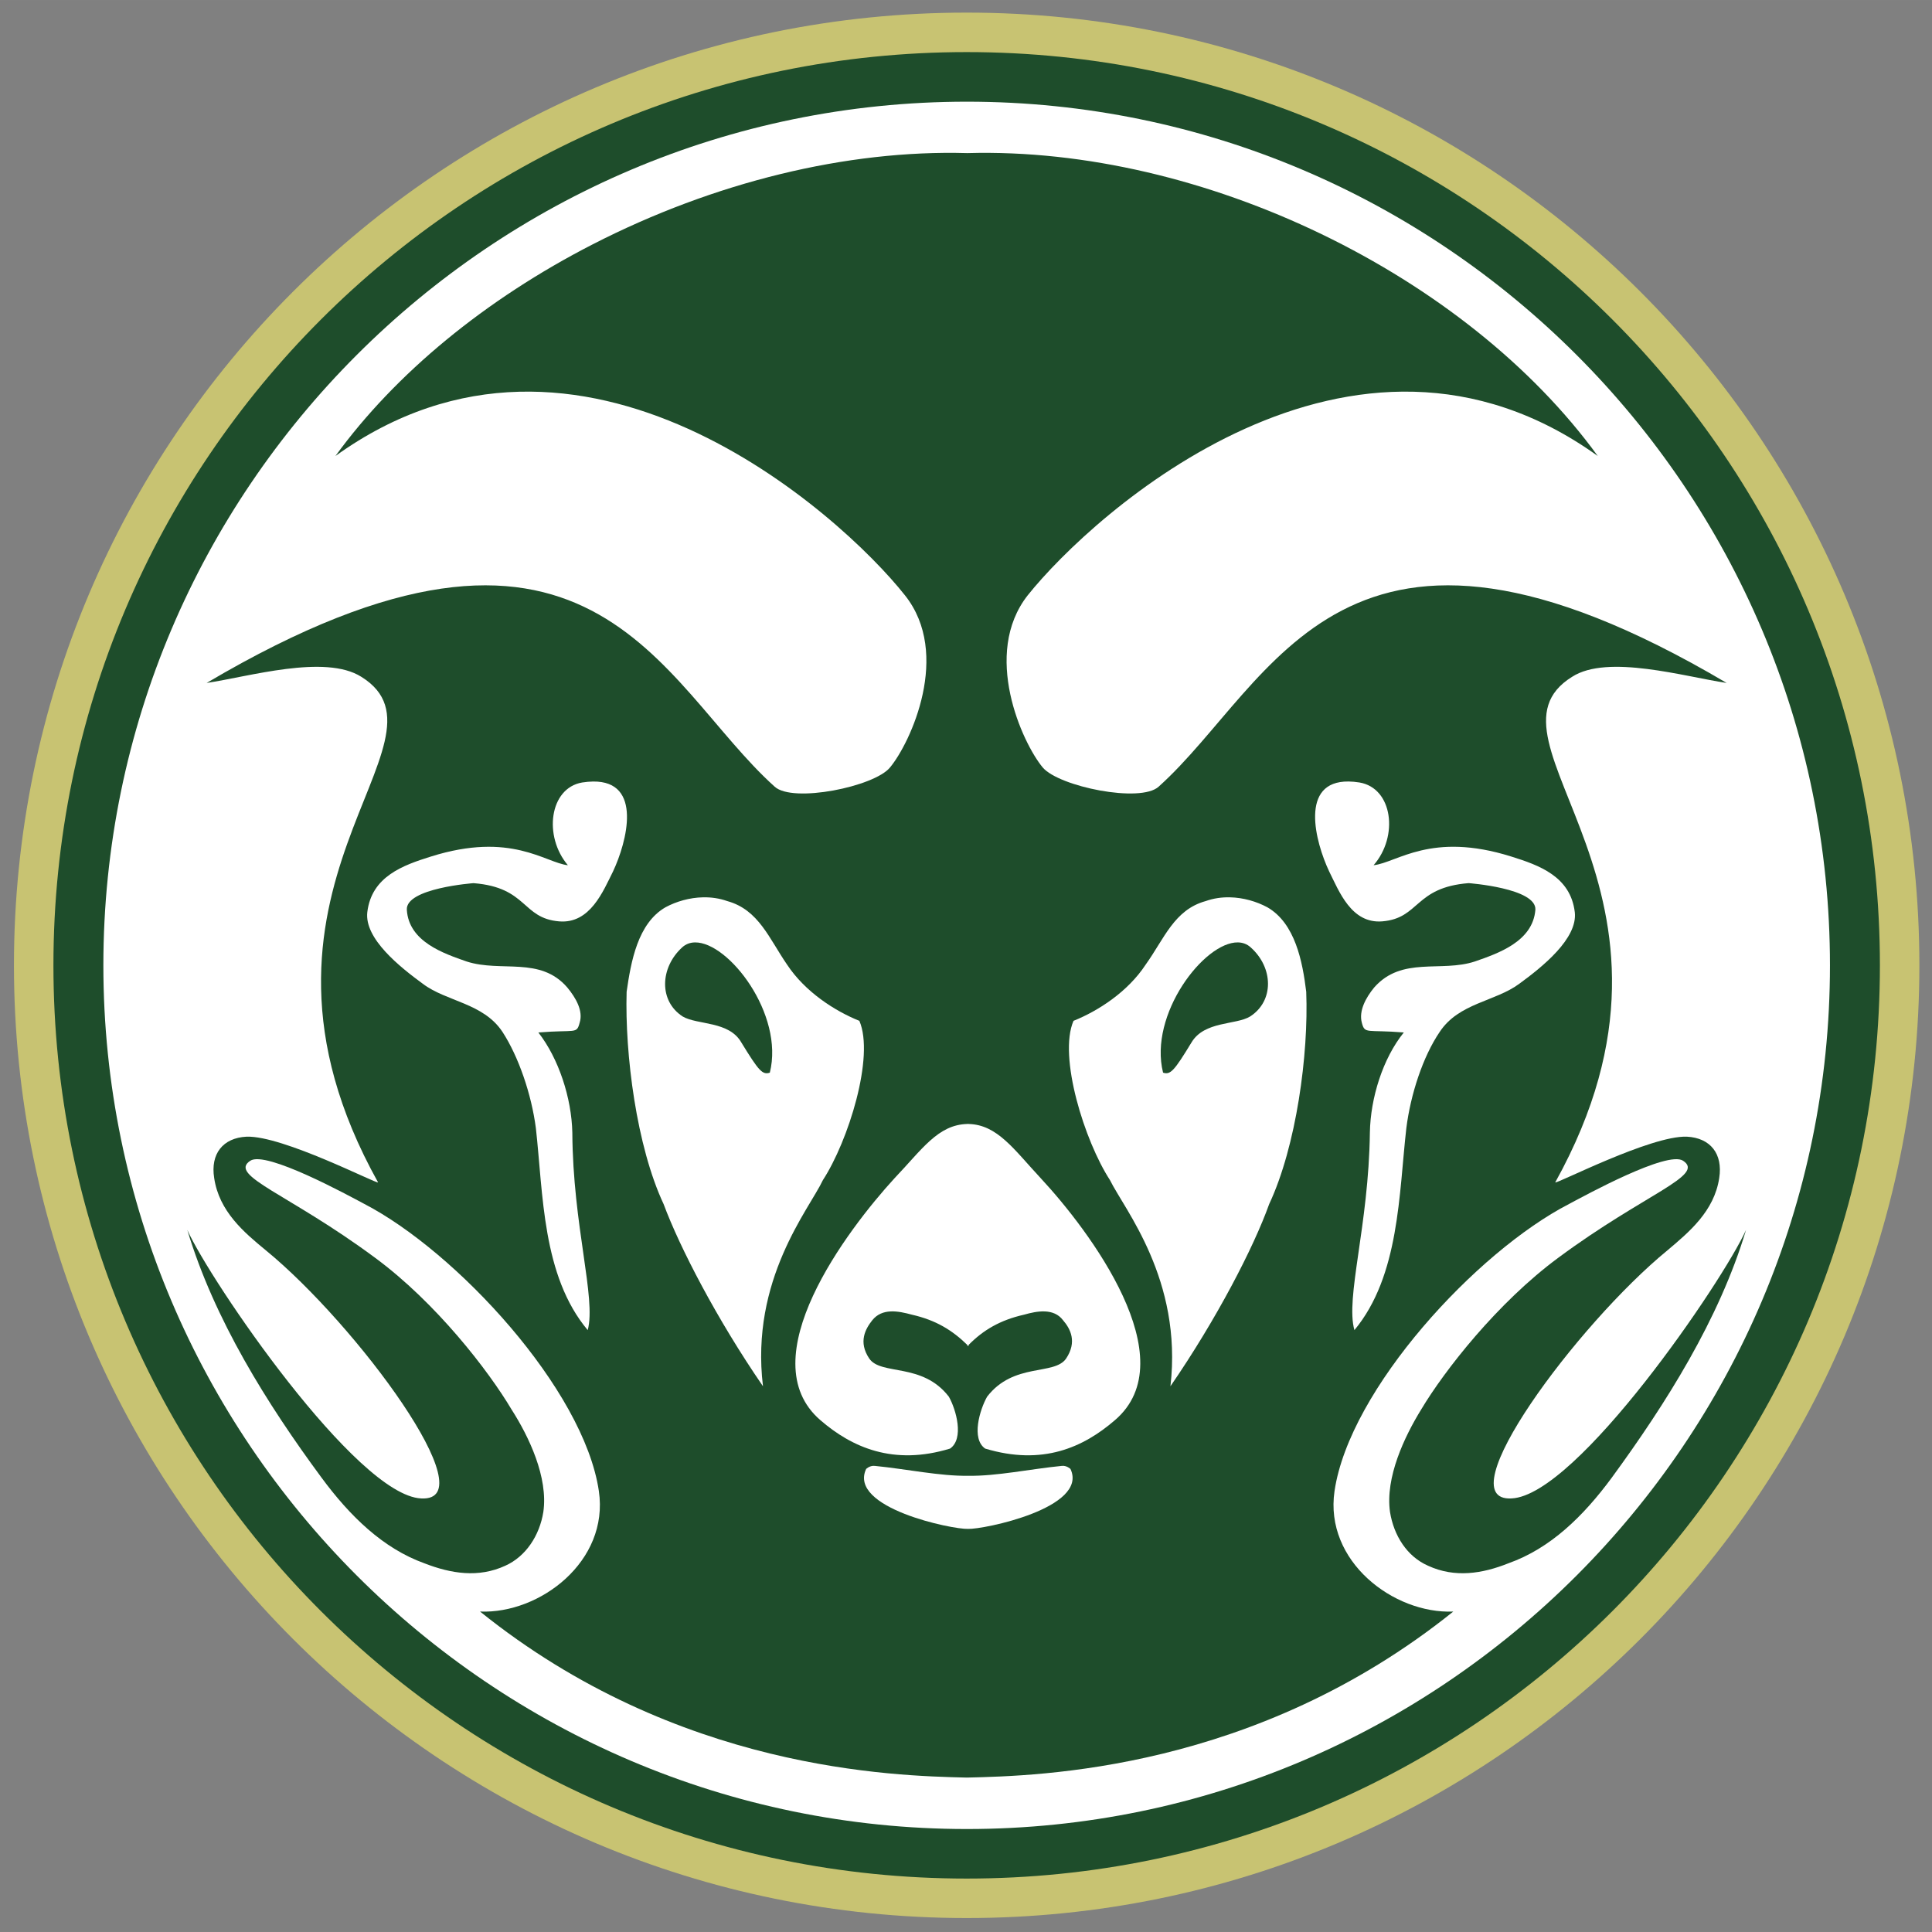<svg xmlns="http://www.w3.org/2000/svg" height="290.88" width="290.88" viewBox="0 0 232.7 232.697">
 <rect x="0" y="0" width="232.7" height="232.697" fill="#808080" stroke="none"/>
 <g transform="matrix(.75 0 0 .75 1.68 1.518)">
  <path d="m306 153c0 84.5-68.5 153-153 153s-153-68.5-153-153 68.5-153 153-153 153 68.5 153 153" fill="#c8c372"/>
  <path fill="#1e4d2b" d="m299.66 153c0 81-65.66 146.66-146.66 146.66s-146.66-65.66-146.66-146.66 65.66-146.66 146.66-146.66 146.66 65.66 146.66 146.66"/>
  <path fill="#fff" d="m153.04 14.304c-76.43 0-138.68 62.265-138.68 138.7 0 76.335 62.255 138.7 138.68 138.7 76.33 0 138.6-62.36 138.6-138.7 0-76.43-62.265-138.7-138.6-138.7"/>
  <path fill="#1e4d2b" d="m256.63 235.24c-4.605 6.25-9.896 11.398-16.614 13.783-4.205 1.68-8.617 2.383-12.922 0.396-3.389-1.484-5.504-4.857-6.109-8.633-0.781-5.547 2.314-12.088 5.008-16.457 3.719-6.232 12.224-17.138 22.03-24.377 13.924-10.316 23.631-13.192 20.035-15.566-2.51-1.688-15.717 5.556-18.32 6.941-14.828 7.635-35.26 29.736-37.662 46.104-1.656 11.276 9.486 19.74 19.068 19.35-31.824 25.554-66.455 26.386-78.07 26.66l-0.082-0.004-0.019 0.004c-11.713-0.275-46.414-1.145-78.12-26.662 9.59 0.4 20.746-8.066 19.08-19.348-2.41-16.37-22.935-38.47-37.65-46.105-2.605-1.385-15.83-8.629-18.332-6.941-3.603 2.375 6.104 5.25 20.028 15.566 9.819 7.239 18.23 18.144 21.93 24.377 2.803 4.369 5.906 10.91 5.107 16.457-0.605 3.775-2.801 7.149-6.109 8.633-4.311 1.986-8.705 1.283-13.014-0.396-6.605-2.385-11.915-7.53-16.522-13.78-8.709-11.8-17.215-25.38-21.533-39.75 3.699 8.226 27.138 42.625 37.551 43.121 10.705 0.596-10.412-27.951-24.936-39.846-3.504-2.877-7.511-6.254-8.297-11.614-0.619-3.871 1.387-6.441 5.197-6.636 5.814-0.201 20.932 7.631 21.123 7.34-26.226-47.09 13.92-70.88-2.697-81.195-5.816-3.678-18.115 0-24.834 0.99 61.785-36.486 72.585-0.096 91.215 16.65 2.906 2.682 16.02 0 18.524-3.072 3.305-3.965 9.908-18.246 2.4-27.66-10.365-13.11-52.03-50.74-91.455-22.365 9.6-13.215 24.06-25.148 41.345-34.008 19.475-9.979 40.815-15.184 60.065-14.637h0.111c37.789-1.051 80.065 19.549 101.2 48.642-39.508-28.369-81.07 9.256-91.54 22.367-7.402 9.414-0.893 23.696 2.408 27.66 2.603 3.072 15.715 5.754 18.621 3.072 18.627-16.746 29.442-53.135 91.21-16.65-6.699-0.99-19.114-4.668-24.814-0.99-16.638 10.314 23.414 34.104-2.715 81.195 0.205 0.291 15.33-7.541 21.129-7.34 3.807 0.195 5.812 2.766 5.207 6.636-0.799 5.359-4.904 8.736-8.31 11.614-14.522 11.894-35.64 40.442-25.033 39.846 10.512-0.496 33.949-34.894 37.648-43.121-4.305 14.369-12.906 27.948-21.533 39.748z"/>
  <path d="m267.93 154.35c-9.934-0.122-6.709 12.123-3.914 18.045 1.982 3.97 4.456 10.534 10.652 10.031 7.566-0.618 6.431-6.814 17.352-7.674 0 0 13.626 0.998 13.396 5.336-0.505 6.438-7.579 8.791-12.154 10.393-6.816 2.239-14.636-1.099-20.205 5.217-1.721 2.1-3.102 4.706-2.486 7.057 0.62 2.361 0.89 1.364 8.432 1.975-4.216 5.215-6.689 13.149-6.811 20.092-0.234 18.713-4.957 33.203-3.102 39.658 9.057-10.918 8.921-27.384 10.418-40.531 0.859-6.824 3.335-14.38 6.697-19.326 3.838-5.828 11.155-6.084 15.975-9.666 4.587-3.352 11.764-9.054 11.146-14.389l-0.002 0.002c-0.864-7.178-7.181-9.413-12.75-11.156-16.121-5.073-22.932 1.244-27.637 1.744 5.073-5.815 3.835-15.493-2.842-16.611-0.783-0.124-1.504-0.187-2.166-0.195zm-151.68 0.006c-0.668 0.008-1.396 0.07-2.186 0.193-6.577 1.118-7.812 10.796-2.863 16.611-4.57-0.5-11.391-6.817-27.502-1.744-5.569 1.743-11.897 3.978-12.764 11.156-0.623 5.335 6.566 11.034 11.148 14.387 4.717 3.582 12.152 3.838 15.992 9.666 3.215 4.946 5.815 12.502 6.699 19.326 1.477 13.147 1.234 29.615 10.408 40.533 1.721-6.455-2.984-20.945-3.092-39.658-0.149-6.943-2.743-14.879-6.82-20.094 7.551-0.61 7.67 0.386 8.295-1.975 0.732-2.351-0.744-4.955-2.484-7.055-5.449-6.316-13.25-2.98-20.203-5.219-4.578-1.602-11.631-3.954-12.01-10.393-0.247-4.338 13.389-5.334 13.389-5.334 10.896 0.859 9.652 7.056 17.213 7.674 6.199 0.503 8.803-6.063 10.793-10.033 2.788-5.921 6.005-18.165-4.014-18.043zm127.83 23.242c-1.626-0.033-3.273 0.196-4.852 0.758-6.316 1.736-8.312 7.55-12.043 12.75-3.572 5.452-9.53 9.3-14.486 11.287-3.108 7.178 2.238 24.169 7.316 31.969 2.844 5.828 14.609 19.949 12.141 41.387 9.289-13.503 16.715-27.882 19.818-36.559 5.461-11.643 7.935-30.116 7.439-42.631-0.74-6.074-2.221-13.747-7.805-16.963-2.168-1.163-4.819-1.943-7.529-1.998zm-105.75 0.002c-2.717 0.055-5.373 0.833-7.535 1.996-5.576 3.215-6.931 10.89-7.805 16.965-0.364 12.514 1.976 30.988 7.428 42.631 3.225 8.677 10.659 23.055 19.943 36.559-2.595-21.438 9.302-35.561 12.031-41.389 5.085-7.8 10.419-24.789 7.318-31.967-4.954-1.987-10.91-5.835-14.512-11.287-3.594-5.2-5.688-11.016-12.006-12.752-1.581-0.562-3.233-0.789-4.863-0.756zm53.064 45.484v0.016c-5.92 0.134-9.124 5.133-14.627 10.893-9.536 10.403-29.129 36.301-14.871 48.574 6.316 5.452 14.629 9.17 26.023 5.693 2.852-1.973 1.235-7.797-0.244-10.414-5.332-6.931-13.632-4.196-15.988-7.67-2.239-3.342-0.745-5.962 0.615-7.678 1.985-2.478 5.2-1.866 7.932-1.121 4.839 1.094 8.128 3.124 11.16 6.088v0.225c0.042-0.039 0.08-0.066 0.111-0.107 0.046 0.042 0.08 0.068 0.129 0.107v-0.23c2.917-2.969 6.328-4.998 11.152-6.082 2.605-0.745 5.947-1.357 7.812 1.121 1.487 1.716 2.85 4.336 0.623 7.678-2.361 3.474-10.534 0.738-15.869 7.67-1.477 2.617-3.226 8.442-0.389 10.414 11.541 3.477 19.717-0.242 26.035-5.693 14.38-12.273-5.2-38.171-14.873-48.574-5.366-5.754-8.706-10.758-14.492-10.893v-0.016c-0.049 0-0.083 0.008-0.129 0.008l-0.111-0.008zm-18.947 68.646c-0.816 0.064-1.379 0.627-1.379 0.627-3.672 7.834 17.414 12.165 20.451 12.025 3.04 0.139 24.242-4.191 20.572-12.025 0 0-0.748-0.736-1.744-0.621-6.294 0.62-13.195 2.092-18.764 1.984-5.569 0.107-12.48-1.364-18.771-1.984-0.126-0.014-0.249-0.015-0.365-0.006z" fill="#fff" transform="matrix(.8 0 0 .8 0 -.002)"/>
  <path d="m245.7 186.65c-6.751-0.119-17.948 14.442-15.025 26.146 1.482 0.491 2.239-0.361 5.703-6.055 2.59-4.348 8.917-3.483 11.764-5.217 4.841-3.106 4.705-9.793 0.127-13.873-0.729-0.667-1.604-0.985-2.568-1.002zm-109 0.002c-0.965 0.017-1.838 0.333-2.566 1-4.46 4.079-4.7 10.77 0.117 13.875 2.974 1.733 9.294 0.869 11.768 5.217 3.489 5.693 4.225 6.545 5.717 6.055 2.931-11.704-8.281-26.266-15.035-26.146z" transform="matrix(.8 0 0 .8 0 -.002)" fill="#1e4d2b"/>
 </g>
</svg>
